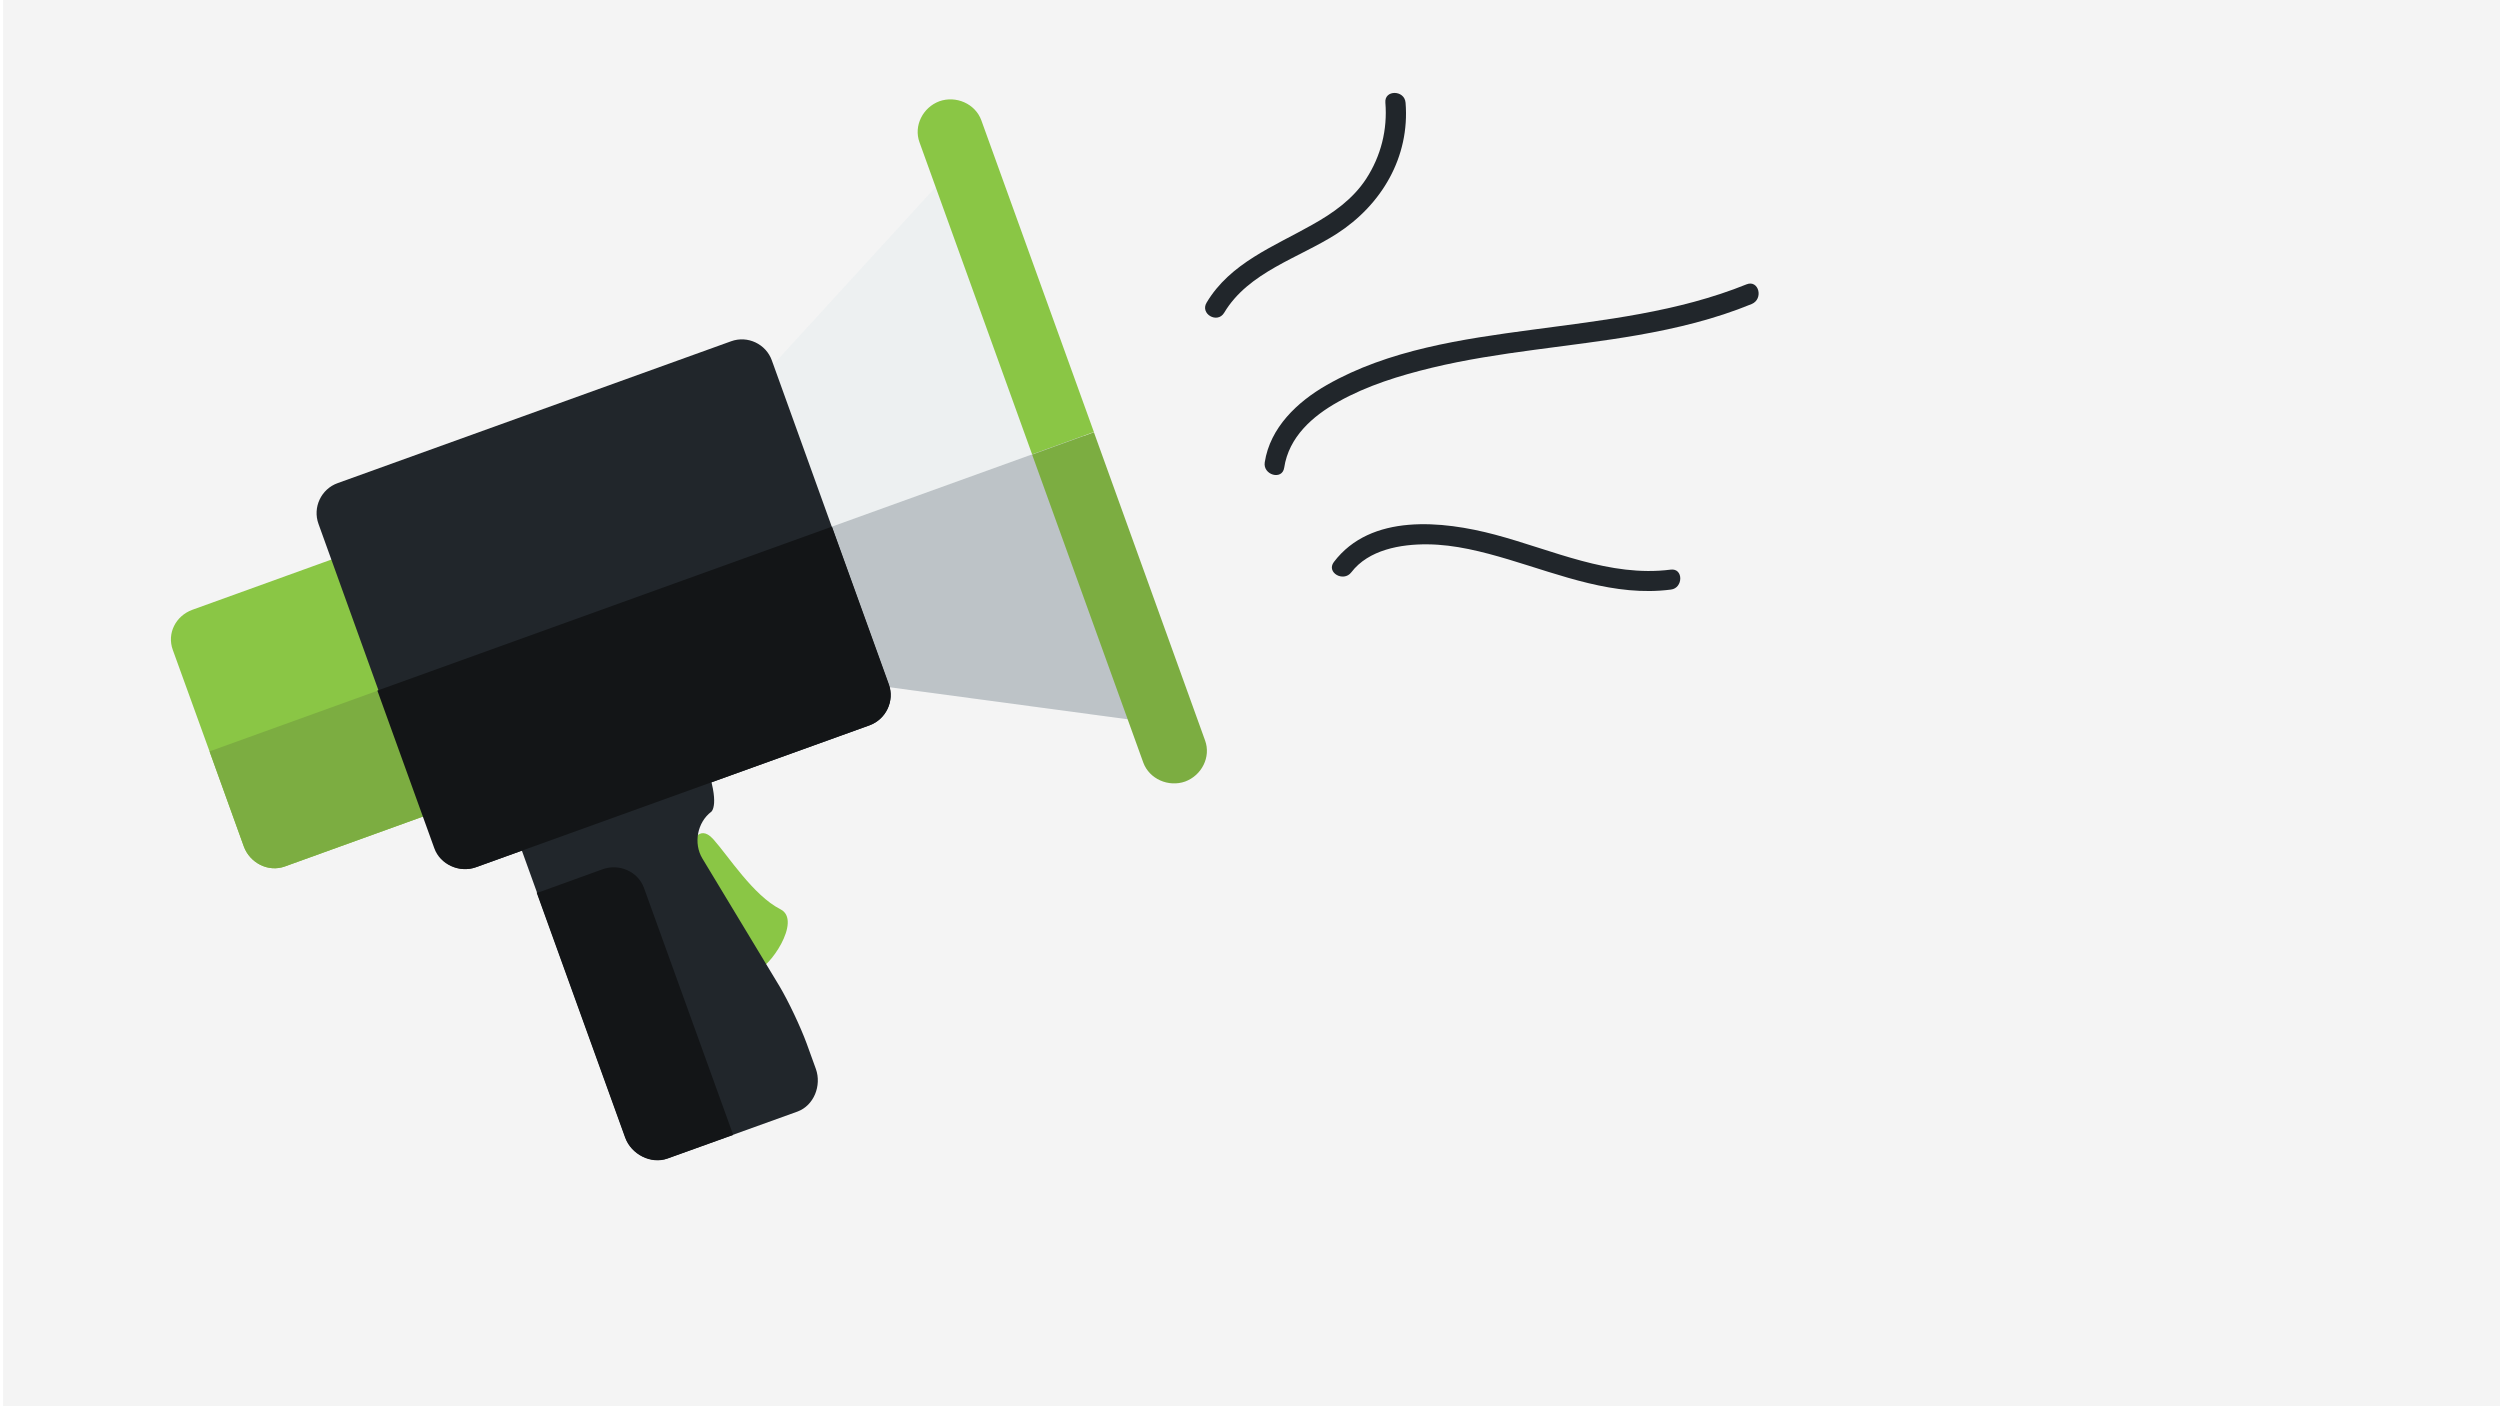 <svg width="800" height="450" xmlns="http://www.w3.org/2000/svg">
 <g>
  <title>background</title>
  <rect x="-1" y="-1" width="1068.667" height="602" id="canvas_background" fill="#fff"/>
 </g>

 <g>
  <title>background</title>
  <rect fill="#fff" id="canvas_background" height="764.712" width="1357.932" y="-1" x="-1"/>
 </g>
 <g>
  <title>background</title>
  <rect id="canvas_background" x="-1" y="-1" fill="none" width="802" height="452"/>
  <rect id="XMLID_1_" x="1" fill="#F4F4F4" width="800" height="450"/>
 </g>
 <g>
  <title>Layer 1</title>
  <style type="text/css">:root {
        --animate-duration: 1s;
        --animate-delay: 1s;
        --animate-repeat: 1;
      }
      
       .animate__animated {
        -webkit-animation-duration: 1s;
        animation-duration: 1s;
        -webkit-animation-duration: 1s;
        animation-duration: 1s;
        -webkit-animation-fill-mode: both;
        animation-fill-mode: both;
      }
    @-webkit-keyframes pulse {
            from {
                -webkit-transform: scale3d(1, 1, 1);
                transform: scale3d(1, 1, 1)
            }

            50% {
                -webkit-transform: scale3d(1.05, 1.05, 1.05);
                transform: scale3d(1.05, 1.05, 1.05)
            }

            to {
                -webkit-transform: scale3d(1, 1, 1);
                transform: scale3d(1, 1, 1)
            }
        }
        @keyframes pulse {
          from {
              -webkit-transform: scale3d(1, 1, 1);
              transform: scale3d(1, 1, 1)
          }

          50% {
              -webkit-transform: scale3d(1.05, 1.05, 1.05);
              transform: scale3d(1.05, 1.05, 1.05)
          }

          to {
              -webkit-transform: scale3d(1, 1, 1);
              transform: scale3d(1, 1, 1)
          }
        }
        .animate__pulse {
            -webkit-animation-name: pulse;
            animation-name: pulse
        }
        
    .animate__animated.animate__infinite {
          -webkit-animation-iteration-count: infinite;
          animation-iteration-count: infinite;
        }
    .animate__animated.animate__delay-1s {
          -webkit-animation-delay: 1s;
          animation-delay: 1s;
          -webkit-animation-delay: 1s;
          animation-delay: 1s;
        }
    .animate__animated.animate__faster {
          -webkit-animation-duration: calc(1s / 2);
          animation-duration: calc(1s / 2);
          -webkit-animation-duration: calc(1s / 2);
          animation-duration: calc(1s / 2);
        }</style>
  <g id="svg_2" class="animate__animated animate__pulse animate__infinite animate__delay-1s animate__faster">
   <g id="svg_1">
    <path id="XMLID_42_" fill="#8AC645" d="m221.083,270.717c0,0 2.335,-7.55 7.16,-2.18c4.826,5.371 12.765,17.979 21.481,22.416c7.161,3.58 -3.892,19.381 -7.627,19.458c-3.735,0.078 -21.014,-39.694 -21.014,-39.694l0,0l0,0z"/>
    <path id="XMLID_38_" fill="#21262B" d="m171.971,255.774c-5.059,2.49 -7.705,8.95 -5.76,14.242l33.936,94.021c1.945,5.293 8.25,8.563 13.542,6.616l41.484,-14.944c5.293,-1.945 7.783,-8.328 5.916,-13.62l-2.958,-8.173c-1.945,-5.292 -5.837,-13.543 -8.717,-18.368l-24.673,-40.862c-2.88,-4.825 -1.635,-11.519 2.88,-14.943c0,0 2.957,-2.257 -1.79,-15.332c-4.826,-13.155 -53.86,11.363 -53.86,11.363l0,0l0,0z"/>
    <path id="XMLID_34_" fill="#8AC645" d="m144.418,246.901l-10.974,-30.433l-11.753,-32.456c-1.946,-5.292 -7.472,-7.938 -12.765,-5.993l-47.399,17.123c-5.293,1.946 -8.173,7.55 -6.227,12.843l11.753,32.455l10.974,30.434c1.946,5.292 7.861,8.327 13.154,6.382l47.399,-17.123c5.293,-1.869 7.784,-7.939 5.838,-13.232l0,0l0,0z"/>
    <path id="XMLID_30_" fill="#7CAD41" d="m67.054,240.44l10.974,30.434c1.946,5.292 7.861,8.328 13.154,6.382l47.399,-17.123c5.292,-1.946 7.705,-7.938 5.837,-13.231l-10.974,-30.433l-66.39,23.971l0,0z"/>
    <path id="XMLID_27_" fill="#EDF0F1" d="m380.561,232.813l-33.701,-93.398l-34.013,-94.254l-81.023,88.573l15.1,41.796l0,0l14.866,41.329l118.771,15.954l0,0z"/>
    <path id="XMLID_24_" fill="#BDC3C7" d="m261.867,216.857l118.693,15.956l-33.701,-93.398l-99.858,36.036l14.866,41.406z"/>
    <path id="XMLID_17_" fill="#8AC645" d="m314.014,38.466c-1.945,-5.292 -8.094,-7.938 -13.387,-6.071c-5.292,1.946 -8.328,7.861 -6.382,13.154l36.036,99.858l19.769,-7.161l-36.036,-99.78z"/>
    <path id="XMLID_14_" fill="#7CAD41" d="m330.281,145.485l35.569,98.536c1.945,5.292 8.094,7.938 13.387,6.071c5.293,-1.946 8.328,-7.861 6.382,-13.154l-35.568,-98.613l-19.77,7.16l0,0z"/>
    <path id="XMLID_11_" fill="#21262B" d="m284.361,219.036c1.945,5.293 -0.856,11.208 -6.148,13.076l-125.854,45.376c-5.293,1.945 -11.208,-0.856 -13.076,-6.148l-37.359,-103.673c-1.945,-5.292 0.856,-11.208 6.148,-13.076l125.854,-45.376c5.293,-1.946 11.208,0.856 13.076,6.149l37.359,103.672l0,0z"/>
    <path id="XMLID_8_" fill="#131517" d="m284.439,218.959c1.945,5.292 -0.935,11.208 -6.227,13.154l-125.854,45.376c-5.293,1.945 -11.52,-0.778 -13.388,-6.071l-18.212,-50.435l145.468,-52.458l18.213,50.434z"/>
    <path id="XMLID_5_" fill="#131517" d="m206.062,284.104c-1.946,-5.292 -8.017,-7.861 -13.31,-5.915l-20.003,7.239c-0.233,0.077 -0.233,-0.078 -1.012,0.232l28.331,78.455c1.945,5.293 8.25,8.562 13.543,6.615l21.015,-7.549l-28.564,-79.077l0,0z"/>
   </g>
  </g>
  <style type="text/css">:root {
        --animate-duration: 1s;
        --animate-delay: 1s;
        --animate-repeat: 1;
      }
      
       .animate__animated {
        -webkit-animation-duration: 1s;
        animation-duration: 1s;
        -webkit-animation-duration: 1s;
        animation-duration: 1s;
        -webkit-animation-fill-mode: both;
        animation-fill-mode: both;
      }
    @-webkit-keyframes pulse {
            from {
                -webkit-transform: scale3d(1, 1, 1);
                transform: scale3d(1, 1, 1)
            }

            50% {
                -webkit-transform: scale3d(1.05, 1.05, 1.05);
                transform: scale3d(1.05, 1.05, 1.05)
            }

            to {
                -webkit-transform: scale3d(1, 1, 1);
                transform: scale3d(1, 1, 1)
            }
        }
        @keyframes pulse {
          from {
              -webkit-transform: scale3d(1, 1, 1);
              transform: scale3d(1, 1, 1)
          }

          50% {
              -webkit-transform: scale3d(1.05, 1.05, 1.05);
              transform: scale3d(1.05, 1.05, 1.05)
          }

          to {
              -webkit-transform: scale3d(1, 1, 1);
              transform: scale3d(1, 1, 1)
          }
        }
        .animate__pulse {
            -webkit-animation-name: pulse;
            animation-name: pulse
        }
        
    .animate__animated.animate__infinite {
          -webkit-animation-iteration-count: infinite;
          animation-iteration-count: infinite;
        }
    .animate__animated.animate__delay-1s {
          -webkit-animation-delay: 1s;
          animation-delay: 1s;
          -webkit-animation-delay: 1s;
          animation-delay: 1s;
        }
    .animate__animated.animate__faster {
          -webkit-animation-duration: calc(1s / 2);
          animation-duration: calc(1s / 2);
          -webkit-animation-duration: calc(1s / 2);
          animation-duration: calc(1s / 2);
        }</style>
  <g id="svg_3" class="animate__animated animate__pulse animate__infinite animate__delay-1s animate__faster">
   <path id="XMLID_20_" fill="#21262B" d="m449.78,32.863c-0.312,-4.125 -6.85,-4.203 -6.46,0c0.7,8.639 -1.401,17.045 -6.149,24.361c-4.28,6.538 -10.585,10.974 -17.278,14.71c-12.22,6.927 -26.229,12.22 -33.779,24.906c-2.18,3.581 3.425,6.85 5.604,3.269c7.783,-13.076 23.895,-17.512 36.037,-25.295c14.397,-9.262 23.425,-24.595 22.025,-41.951l0,0z"/>
  </g>
  <style type="text/css">:root {
        --animate-duration: 1s;
        --animate-delay: 1s;
        --animate-repeat: 1;
      }
      
       .animate__animated {
        -webkit-animation-duration: 1s;
        animation-duration: 1s;
        -webkit-animation-duration: 1s;
        animation-duration: 1s;
        -webkit-animation-fill-mode: both;
        animation-fill-mode: both;
      }
    @-webkit-keyframes pulse {
            from {
                -webkit-transform: scale3d(1, 1, 1);
                transform: scale3d(1, 1, 1)
            }

            50% {
                -webkit-transform: scale3d(1.05, 1.05, 1.05);
                transform: scale3d(1.05, 1.05, 1.05)
            }

            to {
                -webkit-transform: scale3d(1, 1, 1);
                transform: scale3d(1, 1, 1)
            }
        }
        @keyframes pulse {
          from {
              -webkit-transform: scale3d(1, 1, 1);
              transform: scale3d(1, 1, 1)
          }

          50% {
              -webkit-transform: scale3d(1.05, 1.05, 1.05);
              transform: scale3d(1.05, 1.05, 1.05)
          }

          to {
              -webkit-transform: scale3d(1, 1, 1);
              transform: scale3d(1, 1, 1)
          }
        }
        .animate__pulse {
            -webkit-animation-name: pulse;
            animation-name: pulse
        }
        
    .animate__animated.animate__infinite {
          -webkit-animation-iteration-count: infinite;
          animation-iteration-count: infinite;
        }
    .animate__animated.animate__delay-1s {
          -webkit-animation-delay: 1s;
          animation-delay: 1s;
          -webkit-animation-delay: 1s;
          animation-delay: 1s;
        }
    .animate__animated.animate__faster {
          -webkit-animation-duration: calc(1s / 2);
          animation-duration: calc(1s / 2);
          -webkit-animation-duration: calc(1s / 2);
          animation-duration: calc(1s / 2);
        }</style>
  <g id="svg_4" class="animate__animated animate__pulse animate__infinite animate__delay-1s animate__faster">
   <path id="XMLID_31_" fill="#21262B" d="m558.9,90.986c-21.948,8.873 -45.531,11.441 -68.804,14.554c-22.104,2.958 -45.843,6.382 -65.534,17.668c-9.418,5.371 -18.135,13.621 -19.848,24.75c-0.622,4.047 5.604,5.837 6.227,1.712c1.479,-9.807 9.029,-16.5 17.279,-21.092c9.262,-5.215 19.691,-8.406 29.965,-10.896c21.638,-5.215 43.976,-6.616 65.847,-10.43c12.453,-2.179 24.75,-5.137 36.503,-9.962c3.891,-1.634 2.256,-7.861 -1.635,-6.304z"/>
  </g>
  <style type="text/css">:root {
        --animate-duration: 1s;
        --animate-delay: 1s;
        --animate-repeat: 1;
      }
      
       .animate__animated {
        -webkit-animation-duration: 1s;
        animation-duration: 1s;
        -webkit-animation-duration: 1s;
        animation-duration: 1s;
        -webkit-animation-fill-mode: both;
        animation-fill-mode: both;
      }
    @-webkit-keyframes pulse {
            from {
                -webkit-transform: scale3d(1, 1, 1);
                transform: scale3d(1, 1, 1)
            }

            50% {
                -webkit-transform: scale3d(1.05, 1.05, 1.05);
                transform: scale3d(1.05, 1.05, 1.05)
            }

            to {
                -webkit-transform: scale3d(1, 1, 1);
                transform: scale3d(1, 1, 1)
            }
        }
        @keyframes pulse {
          from {
              -webkit-transform: scale3d(1, 1, 1);
              transform: scale3d(1, 1, 1)
          }

          50% {
              -webkit-transform: scale3d(1.05, 1.05, 1.05);
              transform: scale3d(1.05, 1.05, 1.05)
          }

          to {
              -webkit-transform: scale3d(1, 1, 1);
              transform: scale3d(1, 1, 1)
          }
        }
        .animate__pulse {
            -webkit-animation-name: pulse;
            animation-name: pulse
        }
        
    .animate__animated.animate__infinite {
          -webkit-animation-iteration-count: infinite;
          animation-iteration-count: infinite;
        }
    .animate__animated.animate__delay-1s {
          -webkit-animation-delay: 1s;
          animation-delay: 1s;
          -webkit-animation-delay: 1s;
          animation-delay: 1s;
        }
    .animate__animated.animate__faster {
          -webkit-animation-duration: calc(1s / 2);
          animation-duration: calc(1s / 2);
          -webkit-animation-duration: calc(1s / 2);
          animation-duration: calc(1s / 2);
        }</style>
  <g id="svg_5" class="animate__animated animate__pulse animate__infinite animate__delay-1s animate__faster">
   <path id="XMLID_37_" fill="#21262B" d="m534.616,182.283c-19.536,2.491 -37.827,-6.304 -56.272,-11.208c-16.734,-4.437 -39.694,-6.849 -51.525,8.795c-2.49,3.347 3.113,6.538 5.604,3.269c5.525,-7.238 15.8,-9.028 24.361,-8.951c8.872,0.078 17.512,2.335 25.918,4.826c16.89,5.059 34.013,11.986 51.991,9.651c3.97,-0.467 4.048,-6.927 -0.077,-6.382z"/>
  </g>
  <style type="text/css">:root {
        --animate-duration: 1s;
        --animate-delay: 1s;
        --animate-repeat: 1;
      }
      
       .animate__animated {
        -webkit-animation-duration: 1s;
        animation-duration: 1s;
        -webkit-animation-duration: 1s;
        animation-duration: 1s;
        -webkit-animation-fill-mode: both;
        animation-fill-mode: both;
      }
    @-webkit-keyframes bounceIn {

    from,
    20%,
    40%,
    60%,
    80%,
    to {
        -webkit-animation-timing-function: cubic-bezier(.215, .61, .355, 1.000);
        animation-timing-function: cubic-bezier(.215, .61, .355, 1.000)
    }

    0% {
        opacity: 0;
        -webkit-transform: scale3d(.3, .3, .3);
        transform: scale3d(.3, .3, .3)
    }

    20% {
        -webkit-transform: scale3d(1.1, 1.1, 1.1);
        transform: scale3d(1.1, 1.1, 1.1)
    }

    40% {
        -webkit-transform: scale3d(.9, .9, .9);
        transform: scale3d(.9, .9, .9)
    }

    60% {
        opacity: 1;
        -webkit-transform: scale3d(1.03, 1.03, 1.03);
        transform: scale3d(1.03, 1.03, 1.03)
    }

    80% {
        -webkit-transform: scale3d(.97, .97, .97);
        transform: scale3d(.97, .97, .97)
    }

    to {
        opacity: 1;
        -webkit-transform: scale3d(1, 1, 1);
        transform: scale3d(1, 1, 1)
    }
}

@keyframes bounceIn {

    from,
    20%,
    40%,
    60%,
    80%,
    to {
        -webkit-animation-timing-function: cubic-bezier(.215, .61, .355, 1.000);
        animation-timing-function: cubic-bezier(.215, .61, .355, 1.000)
    }

    0% {
        opacity: 0;
        -webkit-transform: scale3d(.3, .3, .3);
        transform: scale3d(.3, .3, .3)
    }

    20% {
        -webkit-transform: scale3d(1.1, 1.1, 1.1);
        transform: scale3d(1.1, 1.1, 1.1)
    }

    40% {
        -webkit-transform: scale3d(.9, .9, .9);
        transform: scale3d(.9, .9, .9)
    }

    60% {
        opacity: 1;
        -webkit-transform: scale3d(1.03, 1.03, 1.03);
        transform: scale3d(1.03, 1.03, 1.03)
    }

    80% {
        -webkit-transform: scale3d(.97, .97, .97);
        transform: scale3d(.97, .97, .97)
    }

    to {
        opacity: 1;
        -webkit-transform: scale3d(1, 1, 1);
        transform: scale3d(1, 1, 1)
    }
}

.animate__bounceIn {
    -webkit-animation-name: bounceIn;
    animation-name: bounceIn
}
    .animate__animated.animate__infinite {
          -webkit-animation-iteration-count: infinite;
          animation-iteration-count: infinite;
        }
    .animate__animated.animate__delay-2s {
          -webkit-animation-delay: calc(1s * 2);
          animation-delay: calc(1s * 2);
          -webkit-animation-delay: calc(1s * 2);
          animation-delay: calc(1s * 2);
        }
    .animate__animated.animate__faster {
          -webkit-animation-duration: calc(1s / 2);
          animation-duration: calc(1s / 2);
          -webkit-animation-duration: calc(1s / 2);
          animation-duration: calc(1s / 2);
        }</style>
  <style type="text/css">:root {
        --animate-duration: 1s;
        --animate-delay: 1s;
        --animate-repeat: 1;
      }
      
       .animate__animated {
        -webkit-animation-duration: 1s;
        animation-duration: 1s;
        -webkit-animation-duration: 1s;
        animation-duration: 1s;
        -webkit-animation-fill-mode: both;
        animation-fill-mode: both;
      }
    @-webkit-keyframes bounceIn {

    from,
    20%,
    40%,
    60%,
    80%,
    to {
        -webkit-animation-timing-function: cubic-bezier(.215, .61, .355, 1.000);
        animation-timing-function: cubic-bezier(.215, .61, .355, 1.000)
    }

    0% {
        opacity: 0;
        -webkit-transform: scale3d(.3, .3, .3);
        transform: scale3d(.3, .3, .3)
    }

    20% {
        -webkit-transform: scale3d(1.1, 1.1, 1.1);
        transform: scale3d(1.1, 1.1, 1.1)
    }

    40% {
        -webkit-transform: scale3d(.9, .9, .9);
        transform: scale3d(.9, .9, .9)
    }

    60% {
        opacity: 1;
        -webkit-transform: scale3d(1.03, 1.03, 1.03);
        transform: scale3d(1.03, 1.03, 1.03)
    }

    80% {
        -webkit-transform: scale3d(.97, .97, .97);
        transform: scale3d(.97, .97, .97)
    }

    to {
        opacity: 1;
        -webkit-transform: scale3d(1, 1, 1);
        transform: scale3d(1, 1, 1)
    }
}

@keyframes bounceIn {

    from,
    20%,
    40%,
    60%,
    80%,
    to {
        -webkit-animation-timing-function: cubic-bezier(.215, .61, .355, 1.000);
        animation-timing-function: cubic-bezier(.215, .61, .355, 1.000)
    }

    0% {
        opacity: 0;
        -webkit-transform: scale3d(.3, .3, .3);
        transform: scale3d(.3, .3, .3)
    }

    20% {
        -webkit-transform: scale3d(1.1, 1.1, 1.1);
        transform: scale3d(1.1, 1.1, 1.1)
    }

    40% {
        -webkit-transform: scale3d(.9, .9, .9);
        transform: scale3d(.9, .9, .9)
    }

    60% {
        opacity: 1;
        -webkit-transform: scale3d(1.03, 1.03, 1.03);
        transform: scale3d(1.03, 1.03, 1.03)
    }

    80% {
        -webkit-transform: scale3d(.97, .97, .97);
        transform: scale3d(.97, .97, .97)
    }

    to {
        opacity: 1;
        -webkit-transform: scale3d(1, 1, 1);
        transform: scale3d(1, 1, 1)
    }
}

.animate__bounceIn {
    -webkit-animation-name: bounceIn;
    animation-name: bounceIn
}
    .animate__animated.animate__repeat-1 {
          -webkit-animation-iteration-count: 1;
          animation-iteration-count: 1;
          -webkit-animation-iteration-count: 1;
          animation-iteration-count: 1;
        }
    .animate__animated.animate__delay-2s {
          -webkit-animation-delay: calc(1s * 2);
          animation-delay: calc(1s * 2);
          -webkit-animation-delay: calc(1s * 2);
          animation-delay: calc(1s * 2);
        }
    .animate__animated.animate__faster {
          -webkit-animation-duration: calc(1s / 2);
          animation-duration: calc(1s / 2);
          -webkit-animation-duration: calc(1s / 2);
          animation-duration: calc(1s / 2);
        }</style>
  <style type="text/css">:root {
        --animate-duration: 1s;
        --animate-delay: 1s;
        --animate-repeat: 1;
      }
      
       .animate__animated {
        -webkit-animation-duration: 1s;
        animation-duration: 1s;
        -webkit-animation-duration: 1s;
        animation-duration: 1s;
        -webkit-animation-fill-mode: both;
        animation-fill-mode: both;
      }
    @-webkit-keyframes bounceIn {

    from,
    20%,
    40%,
    60%,
    80%,
    to {
        -webkit-animation-timing-function: cubic-bezier(.215, .61, .355, 1.000);
        animation-timing-function: cubic-bezier(.215, .61, .355, 1.000)
    }

    0% {
        opacity: 0;
        -webkit-transform: scale3d(.3, .3, .3);
        transform: scale3d(.3, .3, .3)
    }

    20% {
        -webkit-transform: scale3d(1.1, 1.1, 1.1);
        transform: scale3d(1.1, 1.1, 1.1)
    }

    40% {
        -webkit-transform: scale3d(.9, .9, .9);
        transform: scale3d(.9, .9, .9)
    }

    60% {
        opacity: 1;
        -webkit-transform: scale3d(1.03, 1.03, 1.03);
        transform: scale3d(1.03, 1.03, 1.03)
    }

    80% {
        -webkit-transform: scale3d(.97, .97, .97);
        transform: scale3d(.97, .97, .97)
    }

    to {
        opacity: 1;
        -webkit-transform: scale3d(1, 1, 1);
        transform: scale3d(1, 1, 1)
    }
}

@keyframes bounceIn {

    from,
    20%,
    40%,
    60%,
    80%,
    to {
        -webkit-animation-timing-function: cubic-bezier(.215, .61, .355, 1.000);
        animation-timing-function: cubic-bezier(.215, .61, .355, 1.000)
    }

    0% {
        opacity: 0;
        -webkit-transform: scale3d(.3, .3, .3);
        transform: scale3d(.3, .3, .3)
    }

    20% {
        -webkit-transform: scale3d(1.1, 1.1, 1.1);
        transform: scale3d(1.1, 1.1, 1.1)
    }

    40% {
        -webkit-transform: scale3d(.9, .9, .9);
        transform: scale3d(.9, .9, .9)
    }

    60% {
        opacity: 1;
        -webkit-transform: scale3d(1.03, 1.03, 1.03);
        transform: scale3d(1.03, 1.03, 1.03)
    }

    80% {
        -webkit-transform: scale3d(.97, .97, .97);
        transform: scale3d(.97, .97, .97)
    }

    to {
        opacity: 1;
        -webkit-transform: scale3d(1, 1, 1);
        transform: scale3d(1, 1, 1)
    }
}

.animate__bounceIn {
    -webkit-animation-name: bounceIn;
    animation-name: bounceIn
}
    .animate__animated.animate__repeat-1 {
          -webkit-animation-iteration-count: 1;
          animation-iteration-count: 1;
          -webkit-animation-iteration-count: 1;
          animation-iteration-count: 1;
        }
    .animate__animated.animate__delay-2s {
          -webkit-animation-delay: calc(1s * 2);
          animation-delay: calc(1s * 2);
          -webkit-animation-delay: calc(1s * 2);
          animation-delay: calc(1s * 2);
        }
    .animate__animated.animate__faster {
          -webkit-animation-duration: calc(1s / 2);
          animation-duration: calc(1s / 2);
          -webkit-animation-duration: calc(1s / 2);
          animation-duration: calc(1s / 2);
        }</style>
  <style type="text/css">:root {
        --animate-duration: 1s;
        --animate-delay: 1s;
        --animate-repeat: 1;
      }
      
       .animate__animated {
        -webkit-animation-duration: 1s;
        animation-duration: 1s;
        -webkit-animation-duration: 1s;
        animation-duration: 1s;
        -webkit-animation-fill-mode: both;
        animation-fill-mode: both;
      }
    @-webkit-keyframes bounceIn {

    from,
    20%,
    40%,
    60%,
    80%,
    to {
        -webkit-animation-timing-function: cubic-bezier(.215, .61, .355, 1.000);
        animation-timing-function: cubic-bezier(.215, .61, .355, 1.000)
    }

    0% {
        opacity: 0;
        -webkit-transform: scale3d(.3, .3, .3);
        transform: scale3d(.3, .3, .3)
    }

    20% {
        -webkit-transform: scale3d(1.1, 1.1, 1.1);
        transform: scale3d(1.1, 1.1, 1.1)
    }

    40% {
        -webkit-transform: scale3d(.9, .9, .9);
        transform: scale3d(.9, .9, .9)
    }

    60% {
        opacity: 1;
        -webkit-transform: scale3d(1.03, 1.03, 1.03);
        transform: scale3d(1.03, 1.03, 1.03)
    }

    80% {
        -webkit-transform: scale3d(.97, .97, .97);
        transform: scale3d(.97, .97, .97)
    }

    to {
        opacity: 1;
        -webkit-transform: scale3d(1, 1, 1);
        transform: scale3d(1, 1, 1)
    }
}

@keyframes bounceIn {

    from,
    20%,
    40%,
    60%,
    80%,
    to {
        -webkit-animation-timing-function: cubic-bezier(.215, .61, .355, 1.000);
        animation-timing-function: cubic-bezier(.215, .61, .355, 1.000)
    }

    0% {
        opacity: 0;
        -webkit-transform: scale3d(.3, .3, .3);
        transform: scale3d(.3, .3, .3)
    }

    20% {
        -webkit-transform: scale3d(1.1, 1.1, 1.1);
        transform: scale3d(1.1, 1.1, 1.1)
    }

    40% {
        -webkit-transform: scale3d(.9, .9, .9);
        transform: scale3d(.9, .9, .9)
    }

    60% {
        opacity: 1;
        -webkit-transform: scale3d(1.03, 1.03, 1.03);
        transform: scale3d(1.03, 1.03, 1.03)
    }

    80% {
        -webkit-transform: scale3d(.97, .97, .97);
        transform: scale3d(.97, .97, .97)
    }

    to {
        opacity: 1;
        -webkit-transform: scale3d(1, 1, 1);
        transform: scale3d(1, 1, 1)
    }
}

.animate__bounceIn {
    -webkit-animation-name: bounceIn;
    animation-name: bounceIn
}
    .animate__animated.animate__repeat-1 {
          -webkit-animation-iteration-count: 1;
          animation-iteration-count: 1;
          -webkit-animation-iteration-count: 1;
          animation-iteration-count: 1;
        }
    .animate__animated.animate__delay-2s {
          -webkit-animation-delay: calc(1s * 2);
          animation-delay: calc(1s * 2);
          -webkit-animation-delay: calc(1s * 2);
          animation-delay: calc(1s * 2);
        }
    .animate__animated.animate__faster {
          -webkit-animation-duration: calc(1s / 2);
          animation-duration: calc(1s / 2);
          -webkit-animation-duration: calc(1s / 2);
          animation-duration: calc(1s / 2);
        }</style>
  <style type="text/css">:root {
        --animate-duration: 1s;
        --animate-delay: 1s;
        --animate-repeat: 1;
      }
      
       .animate__animated {
        -webkit-animation-duration: 1s;
        animation-duration: 1s;
        -webkit-animation-duration: 1s;
        animation-duration: 1s;
        -webkit-animation-fill-mode: both;
        animation-fill-mode: both;
      }
    @-webkit-keyframes bounceIn {

    from,
    20%,
    40%,
    60%,
    80%,
    to {
        -webkit-animation-timing-function: cubic-bezier(.215, .61, .355, 1.000);
        animation-timing-function: cubic-bezier(.215, .61, .355, 1.000)
    }

    0% {
        opacity: 0;
        -webkit-transform: scale3d(.3, .3, .3);
        transform: scale3d(.3, .3, .3)
    }

    20% {
        -webkit-transform: scale3d(1.1, 1.1, 1.1);
        transform: scale3d(1.1, 1.1, 1.1)
    }

    40% {
        -webkit-transform: scale3d(.9, .9, .9);
        transform: scale3d(.9, .9, .9)
    }

    60% {
        opacity: 1;
        -webkit-transform: scale3d(1.03, 1.03, 1.03);
        transform: scale3d(1.03, 1.03, 1.03)
    }

    80% {
        -webkit-transform: scale3d(.97, .97, .97);
        transform: scale3d(.97, .97, .97)
    }

    to {
        opacity: 1;
        -webkit-transform: scale3d(1, 1, 1);
        transform: scale3d(1, 1, 1)
    }
}

@keyframes bounceIn {

    from,
    20%,
    40%,
    60%,
    80%,
    to {
        -webkit-animation-timing-function: cubic-bezier(.215, .61, .355, 1.000);
        animation-timing-function: cubic-bezier(.215, .61, .355, 1.000)
    }

    0% {
        opacity: 0;
        -webkit-transform: scale3d(.3, .3, .3);
        transform: scale3d(.3, .3, .3)
    }

    20% {
        -webkit-transform: scale3d(1.1, 1.1, 1.1);
        transform: scale3d(1.1, 1.1, 1.1)
    }

    40% {
        -webkit-transform: scale3d(.9, .9, .9);
        transform: scale3d(.9, .9, .9)
    }

    60% {
        opacity: 1;
        -webkit-transform: scale3d(1.03, 1.03, 1.03);
        transform: scale3d(1.03, 1.03, 1.03)
    }

    80% {
        -webkit-transform: scale3d(.97, .97, .97);
        transform: scale3d(.97, .97, .97)
    }

    to {
        opacity: 1;
        -webkit-transform: scale3d(1, 1, 1);
        transform: scale3d(1, 1, 1)
    }
}

.animate__bounceIn {
    -webkit-animation-name: bounceIn;
    animation-name: bounceIn
}
    .animate__animated.animate__repeat-1 {
          -webkit-animation-iteration-count: 1;
          animation-iteration-count: 1;
          -webkit-animation-iteration-count: 1;
          animation-iteration-count: 1;
        }
    .animate__animated.animate__delay-3s {
          -webkit-animation-delay: calc(1s * 3);
          animation-delay: calc(1s * 3);
          -webkit-animation-delay: calc(1s * 3);
          animation-delay: calc(1s * 3);
        }
    .animate__animated.animate__faster {
          -webkit-animation-duration: calc(1s / 2);
          animation-duration: calc(1s / 2);
          -webkit-animation-duration: calc(1s / 2);
          animation-duration: calc(1s / 2);
        }</style>
  <style type="text/css">:root {
        --animate-duration: 1s;
        --animate-delay: 1s;
        --animate-repeat: 1;
      }
      
       .animate__animated {
        -webkit-animation-duration: 1s;
        animation-duration: 1s;
        -webkit-animation-duration: 1s;
        animation-duration: 1s;
        -webkit-animation-fill-mode: both;
        animation-fill-mode: both;
      }
    @-webkit-keyframes bounceIn {

    from,
    20%,
    40%,
    60%,
    80%,
    to {
        -webkit-animation-timing-function: cubic-bezier(.215, .61, .355, 1.000);
        animation-timing-function: cubic-bezier(.215, .61, .355, 1.000)
    }

    0% {
        opacity: 0;
        -webkit-transform: scale3d(.3, .3, .3);
        transform: scale3d(.3, .3, .3)
    }

    20% {
        -webkit-transform: scale3d(1.1, 1.1, 1.1);
        transform: scale3d(1.1, 1.1, 1.1)
    }

    40% {
        -webkit-transform: scale3d(.9, .9, .9);
        transform: scale3d(.9, .9, .9)
    }

    60% {
        opacity: 1;
        -webkit-transform: scale3d(1.03, 1.03, 1.03);
        transform: scale3d(1.03, 1.03, 1.03)
    }

    80% {
        -webkit-transform: scale3d(.97, .97, .97);
        transform: scale3d(.97, .97, .97)
    }

    to {
        opacity: 1;
        -webkit-transform: scale3d(1, 1, 1);
        transform: scale3d(1, 1, 1)
    }
}

@keyframes bounceIn {

    from,
    20%,
    40%,
    60%,
    80%,
    to {
        -webkit-animation-timing-function: cubic-bezier(.215, .61, .355, 1.000);
        animation-timing-function: cubic-bezier(.215, .61, .355, 1.000)
    }

    0% {
        opacity: 0;
        -webkit-transform: scale3d(.3, .3, .3);
        transform: scale3d(.3, .3, .3)
    }

    20% {
        -webkit-transform: scale3d(1.1, 1.1, 1.1);
        transform: scale3d(1.1, 1.1, 1.1)
    }

    40% {
        -webkit-transform: scale3d(.9, .9, .9);
        transform: scale3d(.9, .9, .9)
    }

    60% {
        opacity: 1;
        -webkit-transform: scale3d(1.03, 1.03, 1.03);
        transform: scale3d(1.03, 1.03, 1.03)
    }

    80% {
        -webkit-transform: scale3d(.97, .97, .97);
        transform: scale3d(.97, .97, .97)
    }

    to {
        opacity: 1;
        -webkit-transform: scale3d(1, 1, 1);
        transform: scale3d(1, 1, 1)
    }
}

.animate__bounceIn {
    -webkit-animation-name: bounceIn;
    animation-name: bounceIn
}
    .animate__animated.animate__repeat-1 {
          -webkit-animation-iteration-count: 1;
          animation-iteration-count: 1;
          -webkit-animation-iteration-count: 1;
          animation-iteration-count: 1;
        }
    .animate__animated.animate__delay-3s {
          -webkit-animation-delay: calc(1s * 3);
          animation-delay: calc(1s * 3);
          -webkit-animation-delay: calc(1s * 3);
          animation-delay: calc(1s * 3);
        }
    .animate__animated.animate__faster {
          -webkit-animation-duration: calc(1s / 2);
          animation-duration: calc(1s / 2);
          -webkit-animation-duration: calc(1s / 2);
          animation-duration: calc(1s / 2);
        }</style>
  <style type="text/css">:root {
        --animate-duration: 1s;
        --animate-delay: 1s;
        --animate-repeat: 1;
      }
      
       .animate__animated {
        -webkit-animation-duration: 1s;
        animation-duration: 1s;
        -webkit-animation-duration: 1s;
        animation-duration: 1s;
        -webkit-animation-fill-mode: both;
        animation-fill-mode: both;
      }
    @-webkit-keyframes bounceIn {

    from,
    20%,
    40%,
    60%,
    80%,
    to {
        -webkit-animation-timing-function: cubic-bezier(.215, .61, .355, 1.000);
        animation-timing-function: cubic-bezier(.215, .61, .355, 1.000)
    }

    0% {
        opacity: 0;
        -webkit-transform: scale3d(.3, .3, .3);
        transform: scale3d(.3, .3, .3)
    }

    20% {
        -webkit-transform: scale3d(1.1, 1.1, 1.1);
        transform: scale3d(1.1, 1.1, 1.1)
    }

    40% {
        -webkit-transform: scale3d(.9, .9, .9);
        transform: scale3d(.9, .9, .9)
    }

    60% {
        opacity: 1;
        -webkit-transform: scale3d(1.03, 1.03, 1.03);
        transform: scale3d(1.03, 1.03, 1.03)
    }

    80% {
        -webkit-transform: scale3d(.97, .97, .97);
        transform: scale3d(.97, .97, .97)
    }

    to {
        opacity: 1;
        -webkit-transform: scale3d(1, 1, 1);
        transform: scale3d(1, 1, 1)
    }
}

@keyframes bounceIn {

    from,
    20%,
    40%,
    60%,
    80%,
    to {
        -webkit-animation-timing-function: cubic-bezier(.215, .61, .355, 1.000);
        animation-timing-function: cubic-bezier(.215, .61, .355, 1.000)
    }

    0% {
        opacity: 0;
        -webkit-transform: scale3d(.3, .3, .3);
        transform: scale3d(.3, .3, .3)
    }

    20% {
        -webkit-transform: scale3d(1.1, 1.1, 1.1);
        transform: scale3d(1.1, 1.1, 1.1)
    }

    40% {
        -webkit-transform: scale3d(.9, .9, .9);
        transform: scale3d(.9, .9, .9)
    }

    60% {
        opacity: 1;
        -webkit-transform: scale3d(1.03, 1.03, 1.03);
        transform: scale3d(1.03, 1.03, 1.03)
    }

    80% {
        -webkit-transform: scale3d(.97, .97, .97);
        transform: scale3d(.97, .97, .97)
    }

    to {
        opacity: 1;
        -webkit-transform: scale3d(1, 1, 1);
        transform: scale3d(1, 1, 1)
    }
}

.animate__bounceIn {
    -webkit-animation-name: bounceIn;
    animation-name: bounceIn
}
    .animate__animated.animate__repeat-1 {
          -webkit-animation-iteration-count: 1;
          animation-iteration-count: 1;
          -webkit-animation-iteration-count: 1;
          animation-iteration-count: 1;
        }
    .animate__animated.animate__delay-4s {
          -webkit-animation-delay: calc(1s * 4);
          animation-delay: calc(1s * 4);
          -webkit-animation-delay: calc(1s * 4);
          animation-delay: calc(1s * 4);
        }
    .animate__animated.animate__faster {
          -webkit-animation-duration: calc(1s / 2);
          animation-duration: calc(1s / 2);
          -webkit-animation-duration: calc(1s / 2);
          animation-duration: calc(1s / 2);
        }</style>
 </g>
</svg>
